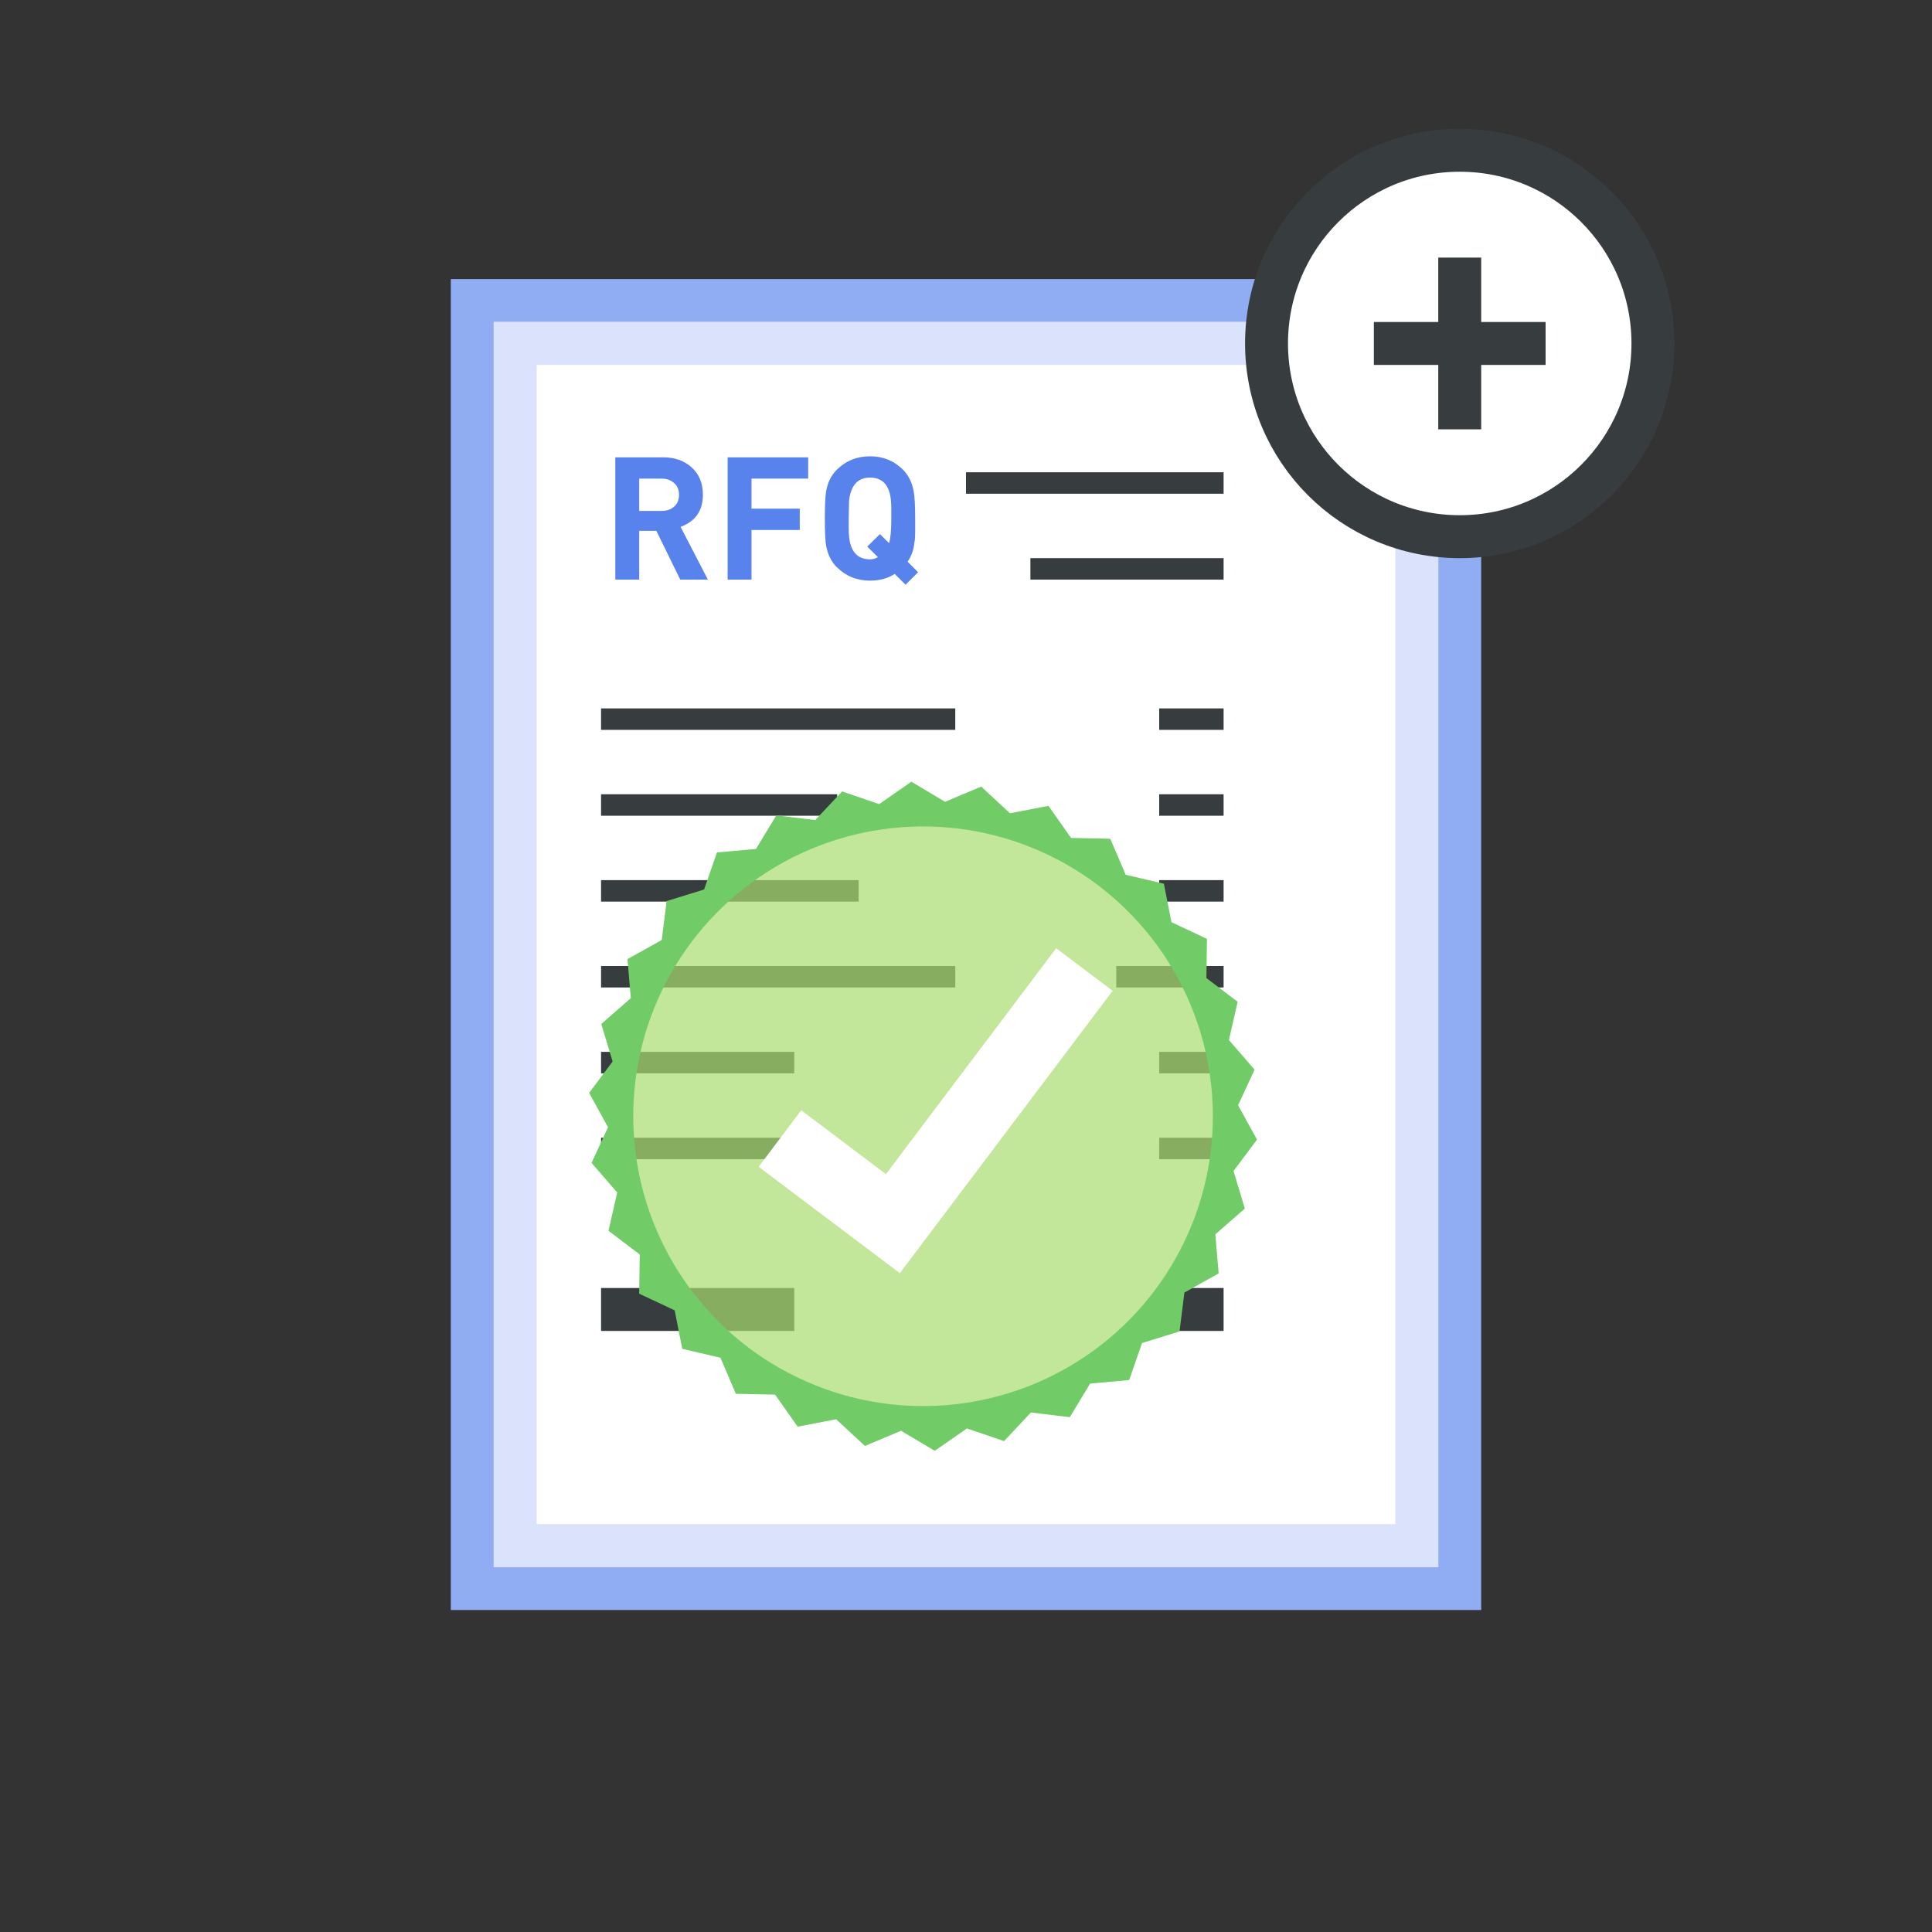 <?xml version="1.0" encoding="UTF-8" standalone="no"?>
<svg width="90px" height="90px" viewBox="0 0 90 90" version="1.1" xmlns="http://www.w3.org/2000/svg" xmlns:xlink="http://www.w3.org/1999/xlink" xmlns:sketch="http://www.bohemiancoding.com/sketch/ns">
    <rect x="0" y="0" width="90" height="90" fill="#333333" stroke="none"/>
    <!-- Generator: Sketch 3.1.1 (8761) - http://www.bohemiancoding.com/sketch -->
    <title>approve-rfq</title>
    <desc>Created with Sketch.</desc>
    <defs></defs>
    <g id="Illustrations" stroke="none" stroke-width="1" fill="none" fill-rule="evenodd" sketch:type="MSPage">
        <g id="approve-rfq" sketch:type="MSArtboardGroup">
            <g id="cooperative" sketch:type="MSLayerGroup" transform="translate(22, 14)">
                <rect id="Rectangle-22" stroke="#90ACF3" stroke-width="2" fill="#FFFFFF" sketch:type="MSShapeGroup" x="0" y="0" width="46" height="60"></rect>
                <rect id="Rectangle-29" stroke="#DAE3FB" stroke-width="2" fill="#FFFFFF" sketch:type="MSShapeGroup" x="2" y="2" width="42" height="56"></rect>
                <rect id="Rectangle-23" sketch:type="MSShapeGroup" x="6" y="6" width="9" height="9"></rect>
                <rect id="Rectangle-24" fill="#373C3E" sketch:type="MSShapeGroup" x="23" y="8" width="12" height="1"></rect>
                <rect id="Rectangle-24" fill="#373C3E" sketch:type="MSShapeGroup" x="6" y="19" width="16.5" height="1"></rect>
                <rect id="Rectangle-24" fill="#373C3E" sketch:type="MSShapeGroup" x="6" y="27" width="12" height="1"></rect>
                <rect id="Rectangle-24" fill="#373C3E" sketch:type="MSShapeGroup" x="32" y="19" width="3" height="1"></rect>
                <rect id="Rectangle-24" fill="#373C3E" sketch:type="MSShapeGroup" x="32" y="27" width="3" height="1"></rect>
                <rect id="Rectangle-24" fill="#373C3E" sketch:type="MSShapeGroup" x="26" y="12" width="9" height="1"></rect>
                <rect id="Rectangle-24" fill="#373C3E" sketch:type="MSShapeGroup" x="6" y="23" width="11" height="1"></rect>
                <rect id="Rectangle-24" fill="#373C3E" sketch:type="MSShapeGroup" x="6" y="31" width="16.5" height="1"></rect>
                <rect id="Rectangle-24" fill="#373C3E" sketch:type="MSShapeGroup" x="32" y="23" width="3" height="1"></rect>
                <rect id="Rectangle-24" fill="#373C3E" sketch:type="MSShapeGroup" x="30" y="31" width="5" height="1"></rect>
                <rect id="Rectangle-28" fill="#373C3E" sketch:type="MSShapeGroup" x="6" y="35" width="9" height="1"></rect>
                <rect id="Rectangle-27" fill="#373C3E" sketch:type="MSShapeGroup" x="32" y="35" width="3" height="1"></rect>
                <rect id="Rectangle-26" fill="#373C3E" sketch:type="MSShapeGroup" x="6" y="39" width="9" height="1"></rect>
                <rect id="Rectangle-25" fill="#373C3E" sketch:type="MSShapeGroup" x="32" y="39" width="3" height="1"></rect>
                <rect id="Rectangle-30" fill="#373C3E" sketch:type="MSShapeGroup" x="32" y="46" width="3" height="2"></rect>
                <rect id="Rectangle-31" fill="#373C3E" sketch:type="MSShapeGroup" x="6" y="46" width="9" height="2"></rect>
            </g>
            <g id="success-icon-2" sketch:type="MSLayerGroup" transform="translate(43, 52) rotate(-8) translate(-43, -52) translate(28, 37)">
                <circle id="Oval-282" stroke="#71CC68" fill-opacity="0.703" fill="#AADC6F" sketch:type="MSShapeGroup" cx="15" cy="15" r="14"></circle>
                <polygon id="Star-1" stroke="#71CC68" sketch:type="MSShapeGroup" points="15 29.124 13.432 29.918 12.063 28.816 10.365 29.266 9.255 27.903 7.5 27.99 6.698 26.427 4.963 26.147 4.504 24.451 2.865 23.817 2.768 22.062 1.297 21.101 1.567 19.365 0.328 18.119 0.953 16.476 1.10134124e-13 15 0.953 13.524 0.328 11.881 1.567 10.635 1.297 8.899 2.768 7.938 2.865 6.183 4.504 5.549 4.963 3.853 6.698 3.573 7.5 2.01 9.255 2.097 10.365 0.734 12.063 1.184 13.432 0.082 15 0.876 16.568 0.082 17.937 1.184 19.635 0.734 20.745 2.097 22.5 2.01 23.302 3.573 25.037 3.853 25.496 5.549 27.135 6.183 27.232 7.938 28.703 8.899 28.433 10.635 29.672 11.881 29.047 13.524 30 15 29.047 16.476 29.672 18.119 28.433 19.365 28.703 21.101 27.232 22.062 27.135 23.817 25.496 24.451 25.037 26.147 23.302 26.427 22.5 27.99 20.745 27.903 19.635 29.266 17.937 28.816 16.568 29.918 "></polygon>
                <g id="check" transform="translate(15.907, 13.103) rotate(-315) translate(-15.907, -13.103) translate(11.907, 5.103)" fill="#FFFFFF" sketch:type="MSShapeGroup">
                    <path d="M4.941,1.17239551e-13 L4.941,13.176 L8.235,13.176 L8.235,1.17239551e-13 L4.941,1.17239551e-13 Z M-3.28626015e-14,16.471 L8.235,16.471 L8.235,13.176 L-3.2660895e-14,13.176 L-3.28626015e-14,16.471 Z" id="Rectangle-142"></path>
                </g>
            </g>
            <g id="ADD-2" sketch:type="MSLayerGroup" transform="translate(59, 7)">
                <circle id="Oval-287" stroke="#373D3E" stroke-width="2" fill="#FFFFFF" sketch:type="MSShapeGroup" cx="9" cy="9" r="9"></circle>
                <g id="Rectangle-144-+-Rectangle-146" transform="translate(9, 9) rotate(-270) translate(-9, -9) translate(5, 5)" fill="#373D3E" sketch:type="MSShapeGroup">
                    <rect id="Rectangle-144" transform="translate(4, 4) rotate(-90) translate(-4, -4) " x="3" y="0" width="2" height="8"></rect>
                    <rect id="Rectangle-145" transform="translate(4, 4) rotate(-180) translate(-4, -4) " x="3" y="0" width="2" height="8"></rect>
                </g>
            </g>
            <path d="M32.976,27 L31.688,27 L30.576,24.728 L29.776,24.728 L29.776,27 L28.664,27 L28.664,21.304 L30.896,21.304 C31.435,21.304 31.877,21.461 32.224,21.776 C32.571,22.091 32.744,22.515 32.744,23.048 C32.744,23.789 32.397,24.288 31.704,24.544 L32.976,27 Z M31.632,23.048 C31.632,22.819 31.555,22.636 31.4,22.5 C31.245,22.364 31.053,22.296 30.824,22.296 L29.776,22.296 L29.776,23.8 L30.824,23.8 C31.059,23.8 31.252,23.733 31.404,23.6 C31.556,23.467 31.632,23.283 31.632,23.048 L31.632,23.048 Z M37.648,22.296 L35.008,22.296 L35.008,23.696 L37.256,23.696 L37.256,24.688 L35.008,24.688 L35.008,27 L33.896,27 L33.896,21.304 L37.648,21.304 L37.648,22.296 Z M42.768,26.656 L42.184,27.24 L41.68,26.736 C41.36,26.944 40.976,27.048 40.528,27.048 C39.92,27.048 39.405,26.84 38.984,26.424 C38.733,26.179 38.568,25.851 38.488,25.44 C38.445,25.221 38.424,24.792 38.424,24.152 C38.424,23.523 38.445,23.093 38.488,22.864 C38.563,22.459 38.728,22.131 38.984,21.88 C39.405,21.464 39.92,21.256 40.528,21.256 C41.136,21.256 41.648,21.464 42.064,21.88 C42.315,22.131 42.48,22.459 42.56,22.864 C42.608,23.104 42.632,23.533 42.632,24.152 L42.632,24.744 C42.632,25.027 42.619,25.205 42.592,25.28 C42.571,25.589 42.467,25.885 42.28,26.168 L42.768,26.656 Z M41.52,24.152 L41.52,23.736 C41.52,23.576 41.515,23.437 41.504,23.32 C41.44,22.605 41.115,22.248 40.528,22.248 C39.963,22.248 39.637,22.605 39.552,23.32 L39.536,24.152 C39.531,24.52 39.536,24.797 39.552,24.984 C39.621,25.699 39.947,26.056 40.528,26.056 C40.672,26.056 40.795,26.021 40.896,25.952 L40.4,25.464 L40.992,24.88 L41.416,25.304 C41.485,25.096 41.52,24.712 41.52,24.152 L41.52,24.152 Z" id="RFQ" fill="#5883ED" sketch:type="MSShapeGroup"></path>
        </g>
    </g>
</svg>